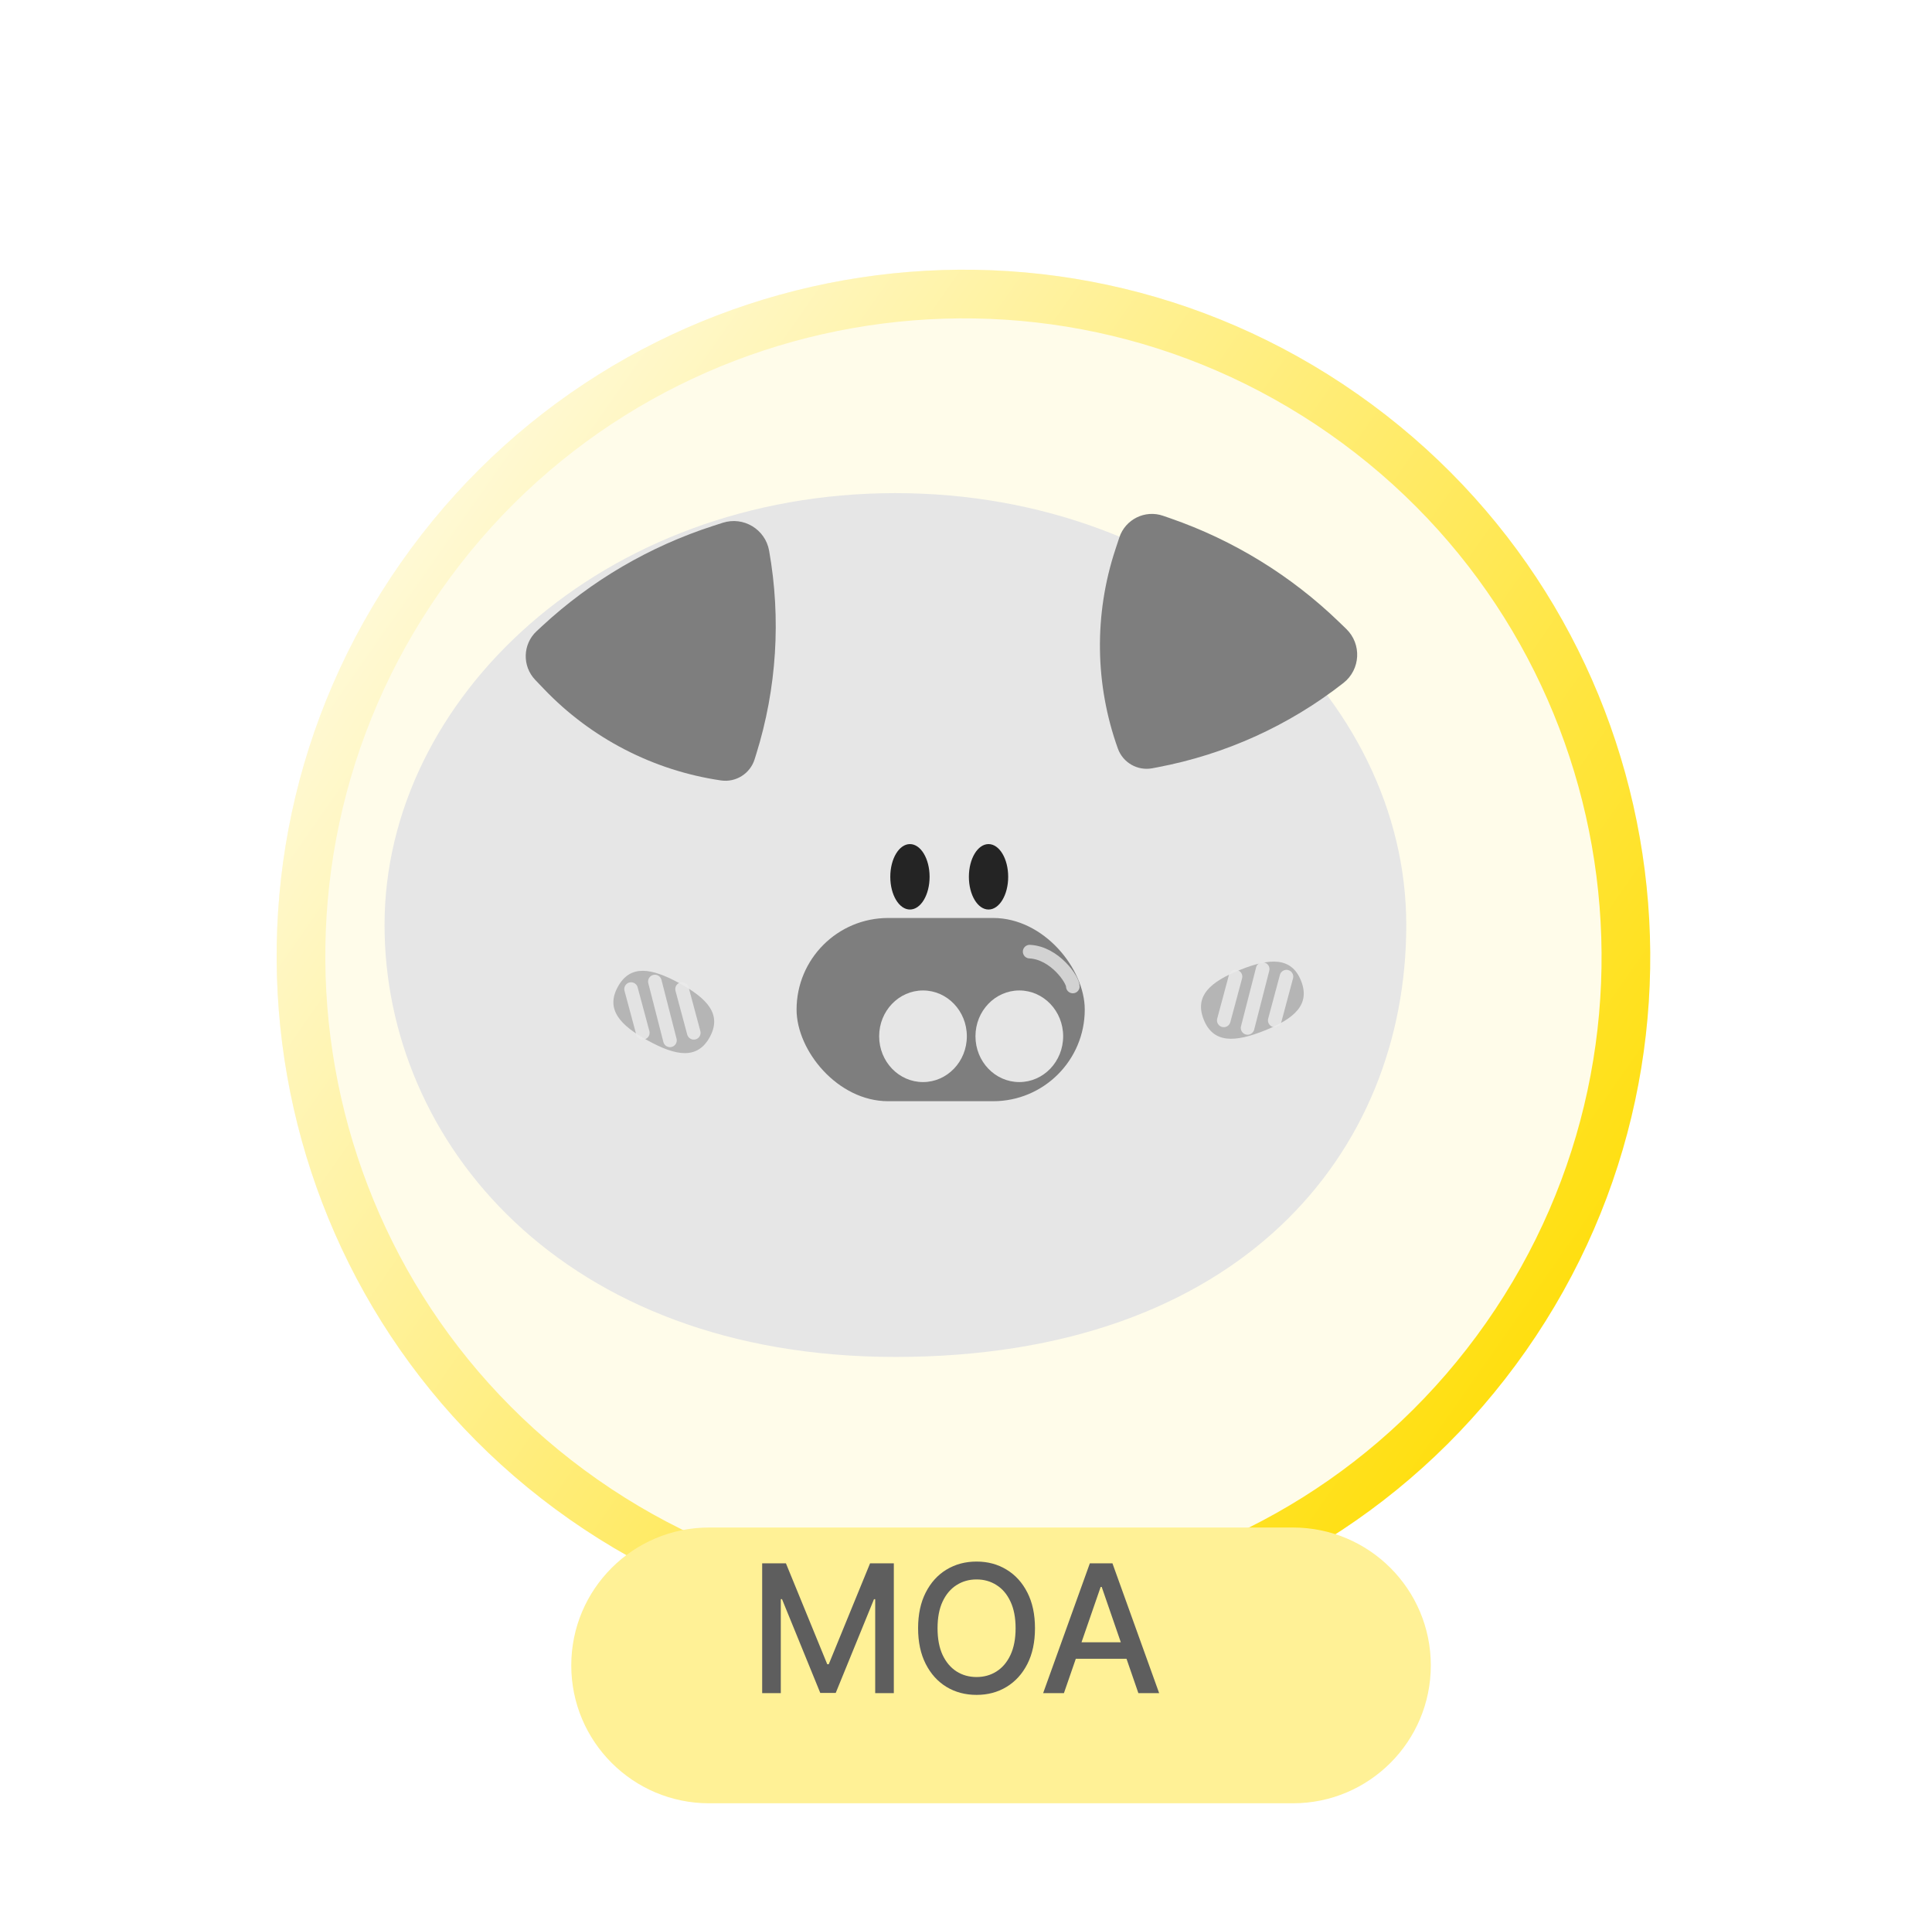 <svg width="128" height="127" viewBox="0 0 128 127" fill="none" xmlns="http://www.w3.org/2000/svg">
<path d="M89.928 26.097C110.511 40.509 115.514 68.879 101.101 89.463C86.688 110.046 58.318 115.049 37.735 100.636C17.151 86.223 12.149 57.853 26.561 37.27C40.974 16.686 69.344 11.684 89.928 26.097Z" fill="#FFFCEA"/>
<path fill-rule="evenodd" clip-rule="evenodd" d="M98.46 87.614C111.852 68.489 107.204 42.129 88.079 28.737C68.954 15.345 42.594 19.993 29.202 39.119C15.81 58.244 20.458 84.604 39.584 97.996C58.709 111.387 85.069 106.739 98.46 87.614ZM101.101 89.463C115.514 68.879 110.511 40.509 89.928 26.097C69.344 11.684 40.974 16.686 26.561 37.27C12.149 57.853 17.151 86.223 37.735 100.636C58.318 115.049 86.688 110.046 101.101 89.463Z" fill="url(#paint0_linear_37_7713)"/>
<g filter="url(#filter0_iiiiii_37_7713)">
<path d="M97.169 65.272C97.169 80.354 86.145 93.88 63.323 93.88C41.193 93.88 29.477 79.576 29.477 65.272C29.477 50.221 43.911 36.663 63.323 36.663C82.734 36.663 97.169 50.19 97.169 65.272Z" fill="#E6E6E6"/>
</g>
<g filter="url(#filter1_iii_37_7713)">
<path d="M50.995 51.293C50.698 52.244 49.753 52.838 48.766 52.694C44.292 52.038 40.165 49.908 37.041 46.64L36.46 46.033C35.584 45.116 35.628 43.66 36.559 42.8L36.929 42.457C40.179 39.45 44.046 37.188 48.261 35.828L48.882 35.628C50.255 35.185 51.704 36.056 51.956 37.476C52.755 41.971 52.462 46.593 51.102 50.951L50.995 51.293Z" fill="#7E7E7E"/>
</g>
<g filter="url(#filter2_iii_37_7713)">
<path d="M77.347 51.887C76.367 52.073 75.397 51.519 75.061 50.581C73.536 46.328 73.478 41.688 74.896 37.397L75.159 36.599C75.557 35.396 76.864 34.75 78.063 35.166L78.539 35.331C82.724 36.782 86.541 39.128 89.724 42.205L90.193 42.658C91.23 43.661 91.142 45.347 90.006 46.237C86.409 49.055 82.189 50.97 77.699 51.82L77.347 51.887Z" fill="#7E7E7E"/>
</g>
<path d="M83.78 68.261C81.822 69.044 80.387 69.125 79.751 67.537C79.115 65.95 80.21 65.019 82.168 64.237C84.126 63.454 85.561 63.373 86.197 64.961C86.832 66.548 85.738 67.479 83.78 68.261Z" fill="#B5B5B5"/>
<path d="M45.021 65.129C46.87 66.142 47.844 67.197 47.022 68.697C46.199 70.196 44.784 69.943 42.934 68.93C41.085 67.917 40.111 66.862 40.934 65.362C41.757 63.863 43.172 64.116 45.021 65.129Z" fill="#B5B5B5"/>
<g filter="url(#filter3_i_37_7713)">
<rect x="53.775" y="61.804" width="19.093" height="12.137" rx="6.069" fill="#7E7E7E"/>
</g>
<g filter="url(#filter4_ii_37_7713)">
<ellipse cx="66.532" cy="67.439" rx="2.905" ry="3.034" fill="#E6E6E6"/>
</g>
<g filter="url(#filter5_ii_37_7713)">
<ellipse cx="60.151" cy="67.439" rx="2.905" ry="3.034" fill="#E6E6E6"/>
</g>
<path d="M71.077 65.342C71.098 64.909 69.882 63.114 68.216 63.033" stroke="white" stroke-opacity="0.65" stroke-width="0.9" stroke-linecap="round"/>
<path d="M81.856 64.689L81.078 67.587" stroke="#EBEBEB" stroke-opacity="0.85" stroke-width="0.9" stroke-linecap="round"/>
<path d="M83.656 64.189L82.656 68.087" stroke="#EBEBEB" stroke-opacity="0.85" stroke-width="0.9" stroke-linecap="round"/>
<path d="M85.232 64.689L84.455 67.587" stroke="#EBEBEB" stroke-opacity="0.85" stroke-width="0.9" stroke-linecap="round"/>
<path d="M45.188 65.513L45.965 68.41" stroke="#EBEBEB" stroke-opacity="0.85" stroke-width="0.9" stroke-linecap="round"/>
<path d="M43.387 65.013L44.387 68.91" stroke="#EBEBEB" stroke-opacity="0.85" stroke-width="0.9" stroke-linecap="round"/>
<path d="M41.81 65.513L42.588 68.41" stroke="#EBEBEB" stroke-opacity="0.85" stroke-width="0.9" stroke-linecap="round"/>
<g filter="url(#filter6_ii_37_7713)">
<ellipse cx="60.286" cy="59.077" rx="1.302" ry="2.167" fill="#242424"/>
</g>
<g filter="url(#filter7_ii_37_7713)">
<ellipse cx="65.493" cy="59.077" rx="1.302" ry="2.167" fill="#242424"/>
</g>
<g filter="url(#filter8_d_37_7713)">
<path d="M34.848 107.311C34.848 102.267 38.937 98.178 43.981 98.178H82.662C87.706 98.178 91.795 102.267 91.795 107.311C91.795 112.355 87.706 116.444 82.662 116.444H43.981C38.937 116.444 34.848 112.355 34.848 107.311Z" fill="#FFF196"/>
</g>
<path d="M70.488 112.147H69.111L72.205 103.551H73.703L76.796 112.147H75.42L72.99 105.112H72.922L70.488 112.147ZM70.719 108.78H75.185V109.872H70.719V108.78Z" fill="#5E5E5E"/>
<path d="M68.57 107.849C68.57 108.767 68.402 109.556 68.066 110.216C67.731 110.874 67.27 111.38 66.685 111.735C66.103 112.088 65.442 112.264 64.7 112.264C63.956 112.264 63.291 112.088 62.706 111.735C62.124 111.38 61.666 110.872 61.33 110.212C60.994 109.551 60.826 108.764 60.826 107.849C60.826 106.931 60.994 106.143 61.33 105.486C61.666 104.825 62.124 104.319 62.706 103.966C63.291 103.611 63.956 103.433 64.7 103.433C65.442 103.433 66.103 103.611 66.685 103.966C67.27 104.319 67.731 104.825 68.066 105.486C68.402 106.143 68.57 106.931 68.57 107.849ZM67.286 107.849C67.286 107.149 67.172 106.56 66.946 106.082C66.722 105.6 66.414 105.237 66.022 104.991C65.633 104.741 65.193 104.617 64.7 104.617C64.205 104.617 63.763 104.741 63.374 104.991C62.985 105.237 62.677 105.6 62.45 106.082C62.227 106.56 62.115 107.149 62.115 107.849C62.115 108.548 62.227 109.139 62.45 109.62C62.677 110.098 62.985 110.462 63.374 110.711C63.763 110.958 64.205 111.081 64.7 111.081C65.193 111.081 65.633 110.958 66.022 110.711C66.414 110.462 66.722 110.098 66.946 109.62C67.172 109.139 67.286 108.548 67.286 107.849Z" fill="#5E5E5E"/>
<path d="M50.496 103.551H52.07L54.807 110.233H54.907L57.644 103.551H59.218V112.147H57.984V105.926H57.904L55.369 112.134H54.345L51.81 105.922H51.73V112.147H50.496V103.551Z" fill="#5E5E5E"/>
<defs>
<filter id="filter0_iiiiii_37_7713" x="26.477" y="33.663" width="73.691" height="63.218" filterUnits="userSpaceOnUse" color-interpolation-filters="sRGB">
<feFlood flood-opacity="0" result="BackgroundImageFix"/>
<feBlend mode="normal" in="SourceGraphic" in2="BackgroundImageFix" result="shape"/>
<feColorMatrix in="SourceAlpha" type="matrix" values="0 0 0 0 0 0 0 0 0 0 0 0 0 0 0 0 0 0 127 0" result="hardAlpha"/>
<feOffset dx="3" dy="3"/>
<feGaussianBlur stdDeviation="2.25"/>
<feComposite in2="hardAlpha" operator="arithmetic" k2="-1" k3="1"/>
<feColorMatrix type="matrix" values="0 0 0 0 0.167 0 0 0 0 0.167 0 0 0 0 0.167 0 0 0 0.07 0"/>
<feBlend mode="normal" in2="shape" result="effect1_innerShadow_37_7713"/>
<feColorMatrix in="SourceAlpha" type="matrix" values="0 0 0 0 0 0 0 0 0 0 0 0 0 0 0 0 0 0 127 0" result="hardAlpha"/>
<feOffset dy="-2"/>
<feGaussianBlur stdDeviation="5.95"/>
<feComposite in2="hardAlpha" operator="arithmetic" k2="-1" k3="1"/>
<feColorMatrix type="matrix" values="0 0 0 0 0.425 0 0 0 0 0.425 0 0 0 0 0.425 0 0 0 1 0"/>
<feBlend mode="normal" in2="effect1_innerShadow_37_7713" result="effect2_innerShadow_37_7713"/>
<feColorMatrix in="SourceAlpha" type="matrix" values="0 0 0 0 0 0 0 0 0 0 0 0 0 0 0 0 0 0 127 0" result="hardAlpha"/>
<feOffset dx="-3" dy="-2"/>
<feGaussianBlur stdDeviation="3.85"/>
<feComposite in2="hardAlpha" operator="arithmetic" k2="-1" k3="1"/>
<feColorMatrix type="matrix" values="0 0 0 0 0.325 0 0 0 0 0.325 0 0 0 0 0.325 0 0 0 0.9 0"/>
<feBlend mode="normal" in2="effect2_innerShadow_37_7713" result="effect3_innerShadow_37_7713"/>
<feColorMatrix in="SourceAlpha" type="matrix" values="0 0 0 0 0 0 0 0 0 0 0 0 0 0 0 0 0 0 127 0" result="hardAlpha"/>
<feOffset dx="-3" dy="1"/>
<feGaussianBlur stdDeviation="2"/>
<feComposite in2="hardAlpha" operator="arithmetic" k2="-1" k3="1"/>
<feColorMatrix type="matrix" values="0 0 0 0 0.887 0 0 0 0 0.887 0 0 0 0 0.887 0 0 0 0.4 0"/>
<feBlend mode="normal" in2="effect3_innerShadow_37_7713" result="effect4_innerShadow_37_7713"/>
<feColorMatrix in="SourceAlpha" type="matrix" values="0 0 0 0 0 0 0 0 0 0 0 0 0 0 0 0 0 0 127 0" result="hardAlpha"/>
<feOffset dx="-1" dy="-1"/>
<feGaussianBlur stdDeviation="2"/>
<feComposite in2="hardAlpha" operator="arithmetic" k2="-1" k3="1"/>
<feColorMatrix type="matrix" values="0 0 0 0 1 0 0 0 0 1 0 0 0 0 1 0 0 0 0.7 0"/>
<feBlend mode="normal" in2="effect4_innerShadow_37_7713" result="effect5_innerShadow_37_7713"/>
<feColorMatrix in="SourceAlpha" type="matrix" values="0 0 0 0 0 0 0 0 0 0 0 0 0 0 0 0 0 0 127 0" result="hardAlpha"/>
<feOffset dy="-3"/>
<feGaussianBlur stdDeviation="2"/>
<feComposite in2="hardAlpha" operator="arithmetic" k2="-1" k3="1"/>
<feColorMatrix type="matrix" values="0 0 0 0 0.821 0 0 0 0 0.821 0 0 0 0 0.821 0 0 0 0.13 0"/>
<feBlend mode="normal" in2="effect5_innerShadow_37_7713" result="effect6_innerShadow_37_7713"/>
</filter>
<filter id="filter1_iii_37_7713" x="34.83" y="33.512" width="17.566" height="20.203" filterUnits="userSpaceOnUse" color-interpolation-filters="sRGB">
<feFlood flood-opacity="0" result="BackgroundImageFix"/>
<feBlend mode="normal" in="SourceGraphic" in2="BackgroundImageFix" result="shape"/>
<feColorMatrix in="SourceAlpha" type="matrix" values="0 0 0 0 0 0 0 0 0 0 0 0 0 0 0 0 0 0 127 0" result="hardAlpha"/>
<feOffset dx="-1" dy="-2"/>
<feGaussianBlur stdDeviation="1.9"/>
<feComposite in2="hardAlpha" operator="arithmetic" k2="-1" k3="1"/>
<feColorMatrix type="matrix" values="0 0 0 0 0.458 0 0 0 0 0.458 0 0 0 0 0.458 0 0 0 0.25 0"/>
<feBlend mode="normal" in2="shape" result="effect1_innerShadow_37_7713"/>
<feColorMatrix in="SourceAlpha" type="matrix" values="0 0 0 0 0 0 0 0 0 0 0 0 0 0 0 0 0 0 127 0" result="hardAlpha"/>
<feOffset dy="1"/>
<feGaussianBlur stdDeviation="1"/>
<feComposite in2="hardAlpha" operator="arithmetic" k2="-1" k3="1"/>
<feColorMatrix type="matrix" values="0 0 0 0 1 0 0 0 0 1 0 0 0 0 1 0 0 0 0.34 0"/>
<feBlend mode="normal" in2="effect1_innerShadow_37_7713" result="effect2_innerShadow_37_7713"/>
<feColorMatrix in="SourceAlpha" type="matrix" values="0 0 0 0 0 0 0 0 0 0 0 0 0 0 0 0 0 0 127 0" result="hardAlpha"/>
<feOffset/>
<feGaussianBlur stdDeviation="1.25"/>
<feComposite in2="hardAlpha" operator="arithmetic" k2="-1" k3="1"/>
<feColorMatrix type="matrix" values="0 0 0 0 1 0 0 0 0 1 0 0 0 0 1 0 0 0 0.21 0"/>
<feBlend mode="normal" in2="effect2_innerShadow_37_7713" result="effect3_innerShadow_37_7713"/>
</filter>
<filter id="filter2_iii_37_7713" x="72.873" y="33.04" width="18.045" height="19.883" filterUnits="userSpaceOnUse" color-interpolation-filters="sRGB">
<feFlood flood-opacity="0" result="BackgroundImageFix"/>
<feBlend mode="normal" in="SourceGraphic" in2="BackgroundImageFix" result="shape"/>
<feColorMatrix in="SourceAlpha" type="matrix" values="0 0 0 0 0 0 0 0 0 0 0 0 0 0 0 0 0 0 127 0" result="hardAlpha"/>
<feOffset dx="-1" dy="-2"/>
<feGaussianBlur stdDeviation="1.9"/>
<feComposite in2="hardAlpha" operator="arithmetic" k2="-1" k3="1"/>
<feColorMatrix type="matrix" values="0 0 0 0 0.458 0 0 0 0 0.458 0 0 0 0 0.458 0 0 0 0.25 0"/>
<feBlend mode="normal" in2="shape" result="effect1_innerShadow_37_7713"/>
<feColorMatrix in="SourceAlpha" type="matrix" values="0 0 0 0 0 0 0 0 0 0 0 0 0 0 0 0 0 0 127 0" result="hardAlpha"/>
<feOffset dy="1"/>
<feGaussianBlur stdDeviation="1"/>
<feComposite in2="hardAlpha" operator="arithmetic" k2="-1" k3="1"/>
<feColorMatrix type="matrix" values="0 0 0 0 1 0 0 0 0 1 0 0 0 0 1 0 0 0 0.34 0"/>
<feBlend mode="normal" in2="effect1_innerShadow_37_7713" result="effect2_innerShadow_37_7713"/>
<feColorMatrix in="SourceAlpha" type="matrix" values="0 0 0 0 0 0 0 0 0 0 0 0 0 0 0 0 0 0 127 0" result="hardAlpha"/>
<feOffset/>
<feGaussianBlur stdDeviation="1.25"/>
<feComposite in2="hardAlpha" operator="arithmetic" k2="-1" k3="1"/>
<feColorMatrix type="matrix" values="0 0 0 0 1 0 0 0 0 1 0 0 0 0 1 0 0 0 0.21 0"/>
<feBlend mode="normal" in2="effect2_innerShadow_37_7713" result="effect3_innerShadow_37_7713"/>
</filter>
<filter id="filter3_i_37_7713" x="52.775" y="60.804" width="20.092" height="13.137" filterUnits="userSpaceOnUse" color-interpolation-filters="sRGB">
<feFlood flood-opacity="0" result="BackgroundImageFix"/>
<feBlend mode="normal" in="SourceGraphic" in2="BackgroundImageFix" result="shape"/>
<feColorMatrix in="SourceAlpha" type="matrix" values="0 0 0 0 0 0 0 0 0 0 0 0 0 0 0 0 0 0 127 0" result="hardAlpha"/>
<feOffset dx="-1" dy="-1"/>
<feGaussianBlur stdDeviation="0.9"/>
<feComposite in2="hardAlpha" operator="arithmetic" k2="-1" k3="1"/>
<feColorMatrix type="matrix" values="0 0 0 0 0.25 0 0 0 0 0.25 0 0 0 0 0.25 0 0 0 0.25 0"/>
<feBlend mode="normal" in2="shape" result="effect1_innerShadow_37_7713"/>
</filter>
<filter id="filter4_ii_37_7713" x="63.627" y="64.404" width="6.811" height="7.069" filterUnits="userSpaceOnUse" color-interpolation-filters="sRGB">
<feFlood flood-opacity="0" result="BackgroundImageFix"/>
<feBlend mode="normal" in="SourceGraphic" in2="BackgroundImageFix" result="shape"/>
<feColorMatrix in="SourceAlpha" type="matrix" values="0 0 0 0 0 0 0 0 0 0 0 0 0 0 0 0 0 0 127 0" result="hardAlpha"/>
<feOffset dx="1" dy="1"/>
<feGaussianBlur stdDeviation="0.65"/>
<feComposite in2="hardAlpha" operator="arithmetic" k2="-1" k3="1"/>
<feColorMatrix type="matrix" values="0 0 0 0 0.008 0 0 0 0 0.008 0 0 0 0 0.008 0 0 0 0.25 0"/>
<feBlend mode="normal" in2="shape" result="effect1_innerShadow_37_7713"/>
<feColorMatrix in="SourceAlpha" type="matrix" values="0 0 0 0 0 0 0 0 0 0 0 0 0 0 0 0 0 0 127 0" result="hardAlpha"/>
<feOffset dy="0.2"/>
<feGaussianBlur stdDeviation="1"/>
<feComposite in2="hardAlpha" operator="arithmetic" k2="-1" k3="1"/>
<feColorMatrix type="matrix" values="0 0 0 0 0 0 0 0 0 0 0 0 0 0 0 0 0 0 0.25 0"/>
<feBlend mode="normal" in2="effect1_innerShadow_37_7713" result="effect2_innerShadow_37_7713"/>
</filter>
<filter id="filter5_ii_37_7713" x="57.246" y="64.404" width="6.811" height="7.069" filterUnits="userSpaceOnUse" color-interpolation-filters="sRGB">
<feFlood flood-opacity="0" result="BackgroundImageFix"/>
<feBlend mode="normal" in="SourceGraphic" in2="BackgroundImageFix" result="shape"/>
<feColorMatrix in="SourceAlpha" type="matrix" values="0 0 0 0 0 0 0 0 0 0 0 0 0 0 0 0 0 0 127 0" result="hardAlpha"/>
<feOffset dx="1" dy="1"/>
<feGaussianBlur stdDeviation="0.65"/>
<feComposite in2="hardAlpha" operator="arithmetic" k2="-1" k3="1"/>
<feColorMatrix type="matrix" values="0 0 0 0 0.008 0 0 0 0 0.008 0 0 0 0 0.008 0 0 0 0.25 0"/>
<feBlend mode="normal" in2="shape" result="effect1_innerShadow_37_7713"/>
<feColorMatrix in="SourceAlpha" type="matrix" values="0 0 0 0 0 0 0 0 0 0 0 0 0 0 0 0 0 0 127 0" result="hardAlpha"/>
<feOffset dy="0.2"/>
<feGaussianBlur stdDeviation="1"/>
<feComposite in2="hardAlpha" operator="arithmetic" k2="-1" k3="1"/>
<feColorMatrix type="matrix" values="0 0 0 0 0 0 0 0 0 0 0 0 0 0 0 0 0 0 0.25 0"/>
<feBlend mode="normal" in2="effect1_innerShadow_37_7713" result="effect2_innerShadow_37_7713"/>
</filter>
<filter id="filter6_ii_37_7713" x="58.984" y="56.009" width="2.604" height="5.235" filterUnits="userSpaceOnUse" color-interpolation-filters="sRGB">
<feFlood flood-opacity="0" result="BackgroundImageFix"/>
<feBlend mode="normal" in="SourceGraphic" in2="BackgroundImageFix" result="shape"/>
<feColorMatrix in="SourceAlpha" type="matrix" values="0 0 0 0 0 0 0 0 0 0 0 0 0 0 0 0 0 0 127 0" result="hardAlpha"/>
<feOffset dy="-1"/>
<feGaussianBlur stdDeviation="0.45"/>
<feComposite in2="hardAlpha" operator="arithmetic" k2="-1" k3="1"/>
<feColorMatrix type="matrix" values="0 0 0 0 1 0 0 0 0 1 0 0 0 0 1 0 0 0 0.25 0"/>
<feBlend mode="normal" in2="shape" result="effect1_innerShadow_37_7713"/>
<feColorMatrix in="SourceAlpha" type="matrix" values="0 0 0 0 0 0 0 0 0 0 0 0 0 0 0 0 0 0 127 0" result="hardAlpha"/>
<feOffset/>
<feGaussianBlur stdDeviation="0.4"/>
<feComposite in2="hardAlpha" operator="arithmetic" k2="-1" k3="1"/>
<feColorMatrix type="matrix" values="0 0 0 0 0.958 0 0 0 0 0.958 0 0 0 0 0.958 0 0 0 0.25 0"/>
<feBlend mode="normal" in2="effect1_innerShadow_37_7713" result="effect2_innerShadow_37_7713"/>
</filter>
<filter id="filter7_ii_37_7713" x="64.191" y="56.009" width="2.604" height="5.235" filterUnits="userSpaceOnUse" color-interpolation-filters="sRGB">
<feFlood flood-opacity="0" result="BackgroundImageFix"/>
<feBlend mode="normal" in="SourceGraphic" in2="BackgroundImageFix" result="shape"/>
<feColorMatrix in="SourceAlpha" type="matrix" values="0 0 0 0 0 0 0 0 0 0 0 0 0 0 0 0 0 0 127 0" result="hardAlpha"/>
<feOffset dy="-1"/>
<feGaussianBlur stdDeviation="0.45"/>
<feComposite in2="hardAlpha" operator="arithmetic" k2="-1" k3="1"/>
<feColorMatrix type="matrix" values="0 0 0 0 1 0 0 0 0 1 0 0 0 0 1 0 0 0 0.25 0"/>
<feBlend mode="normal" in2="shape" result="effect1_innerShadow_37_7713"/>
<feColorMatrix in="SourceAlpha" type="matrix" values="0 0 0 0 0 0 0 0 0 0 0 0 0 0 0 0 0 0 127 0" result="hardAlpha"/>
<feOffset/>
<feGaussianBlur stdDeviation="0.4"/>
<feComposite in2="hardAlpha" operator="arithmetic" k2="-1" k3="1"/>
<feColorMatrix type="matrix" values="0 0 0 0 0.958 0 0 0 0 0.958 0 0 0 0 0.958 0 0 0 0.25 0"/>
<feBlend mode="normal" in2="effect1_innerShadow_37_7713" result="effect2_innerShadow_37_7713"/>
</filter>
<filter id="filter8_d_37_7713" x="33.348" y="96.678" width="65.947" height="27.266" filterUnits="userSpaceOnUse" color-interpolation-filters="sRGB">
<feFlood flood-opacity="0" result="BackgroundImageFix"/>
<feColorMatrix in="SourceAlpha" type="matrix" values="0 0 0 0 0 0 0 0 0 0 0 0 0 0 0 0 0 0 127 0" result="hardAlpha"/>
<feOffset dx="3" dy="3"/>
<feGaussianBlur stdDeviation="2.25"/>
<feComposite in2="hardAlpha" operator="out"/>
<feColorMatrix type="matrix" values="0 0 0 0 0.204 0 0 0 0 0.361 0 0 0 0 0.18 0 0 0 0.15 0"/>
<feBlend mode="normal" in2="BackgroundImageFix" result="effect1_dropShadow_37_7713"/>
<feBlend mode="normal" in="SourceGraphic" in2="effect1_dropShadow_37_7713" result="shape"/>
</filter>
<linearGradient id="paint0_linear_37_7713" x1="26.561" y1="37.27" x2="101.101" y2="89.463" gradientUnits="userSpaceOnUse">
<stop stop-color="#FFF9D4"/>
<stop offset="1" stop-color="#FFDF10"/>
</linearGradient>
</defs>
</svg>
